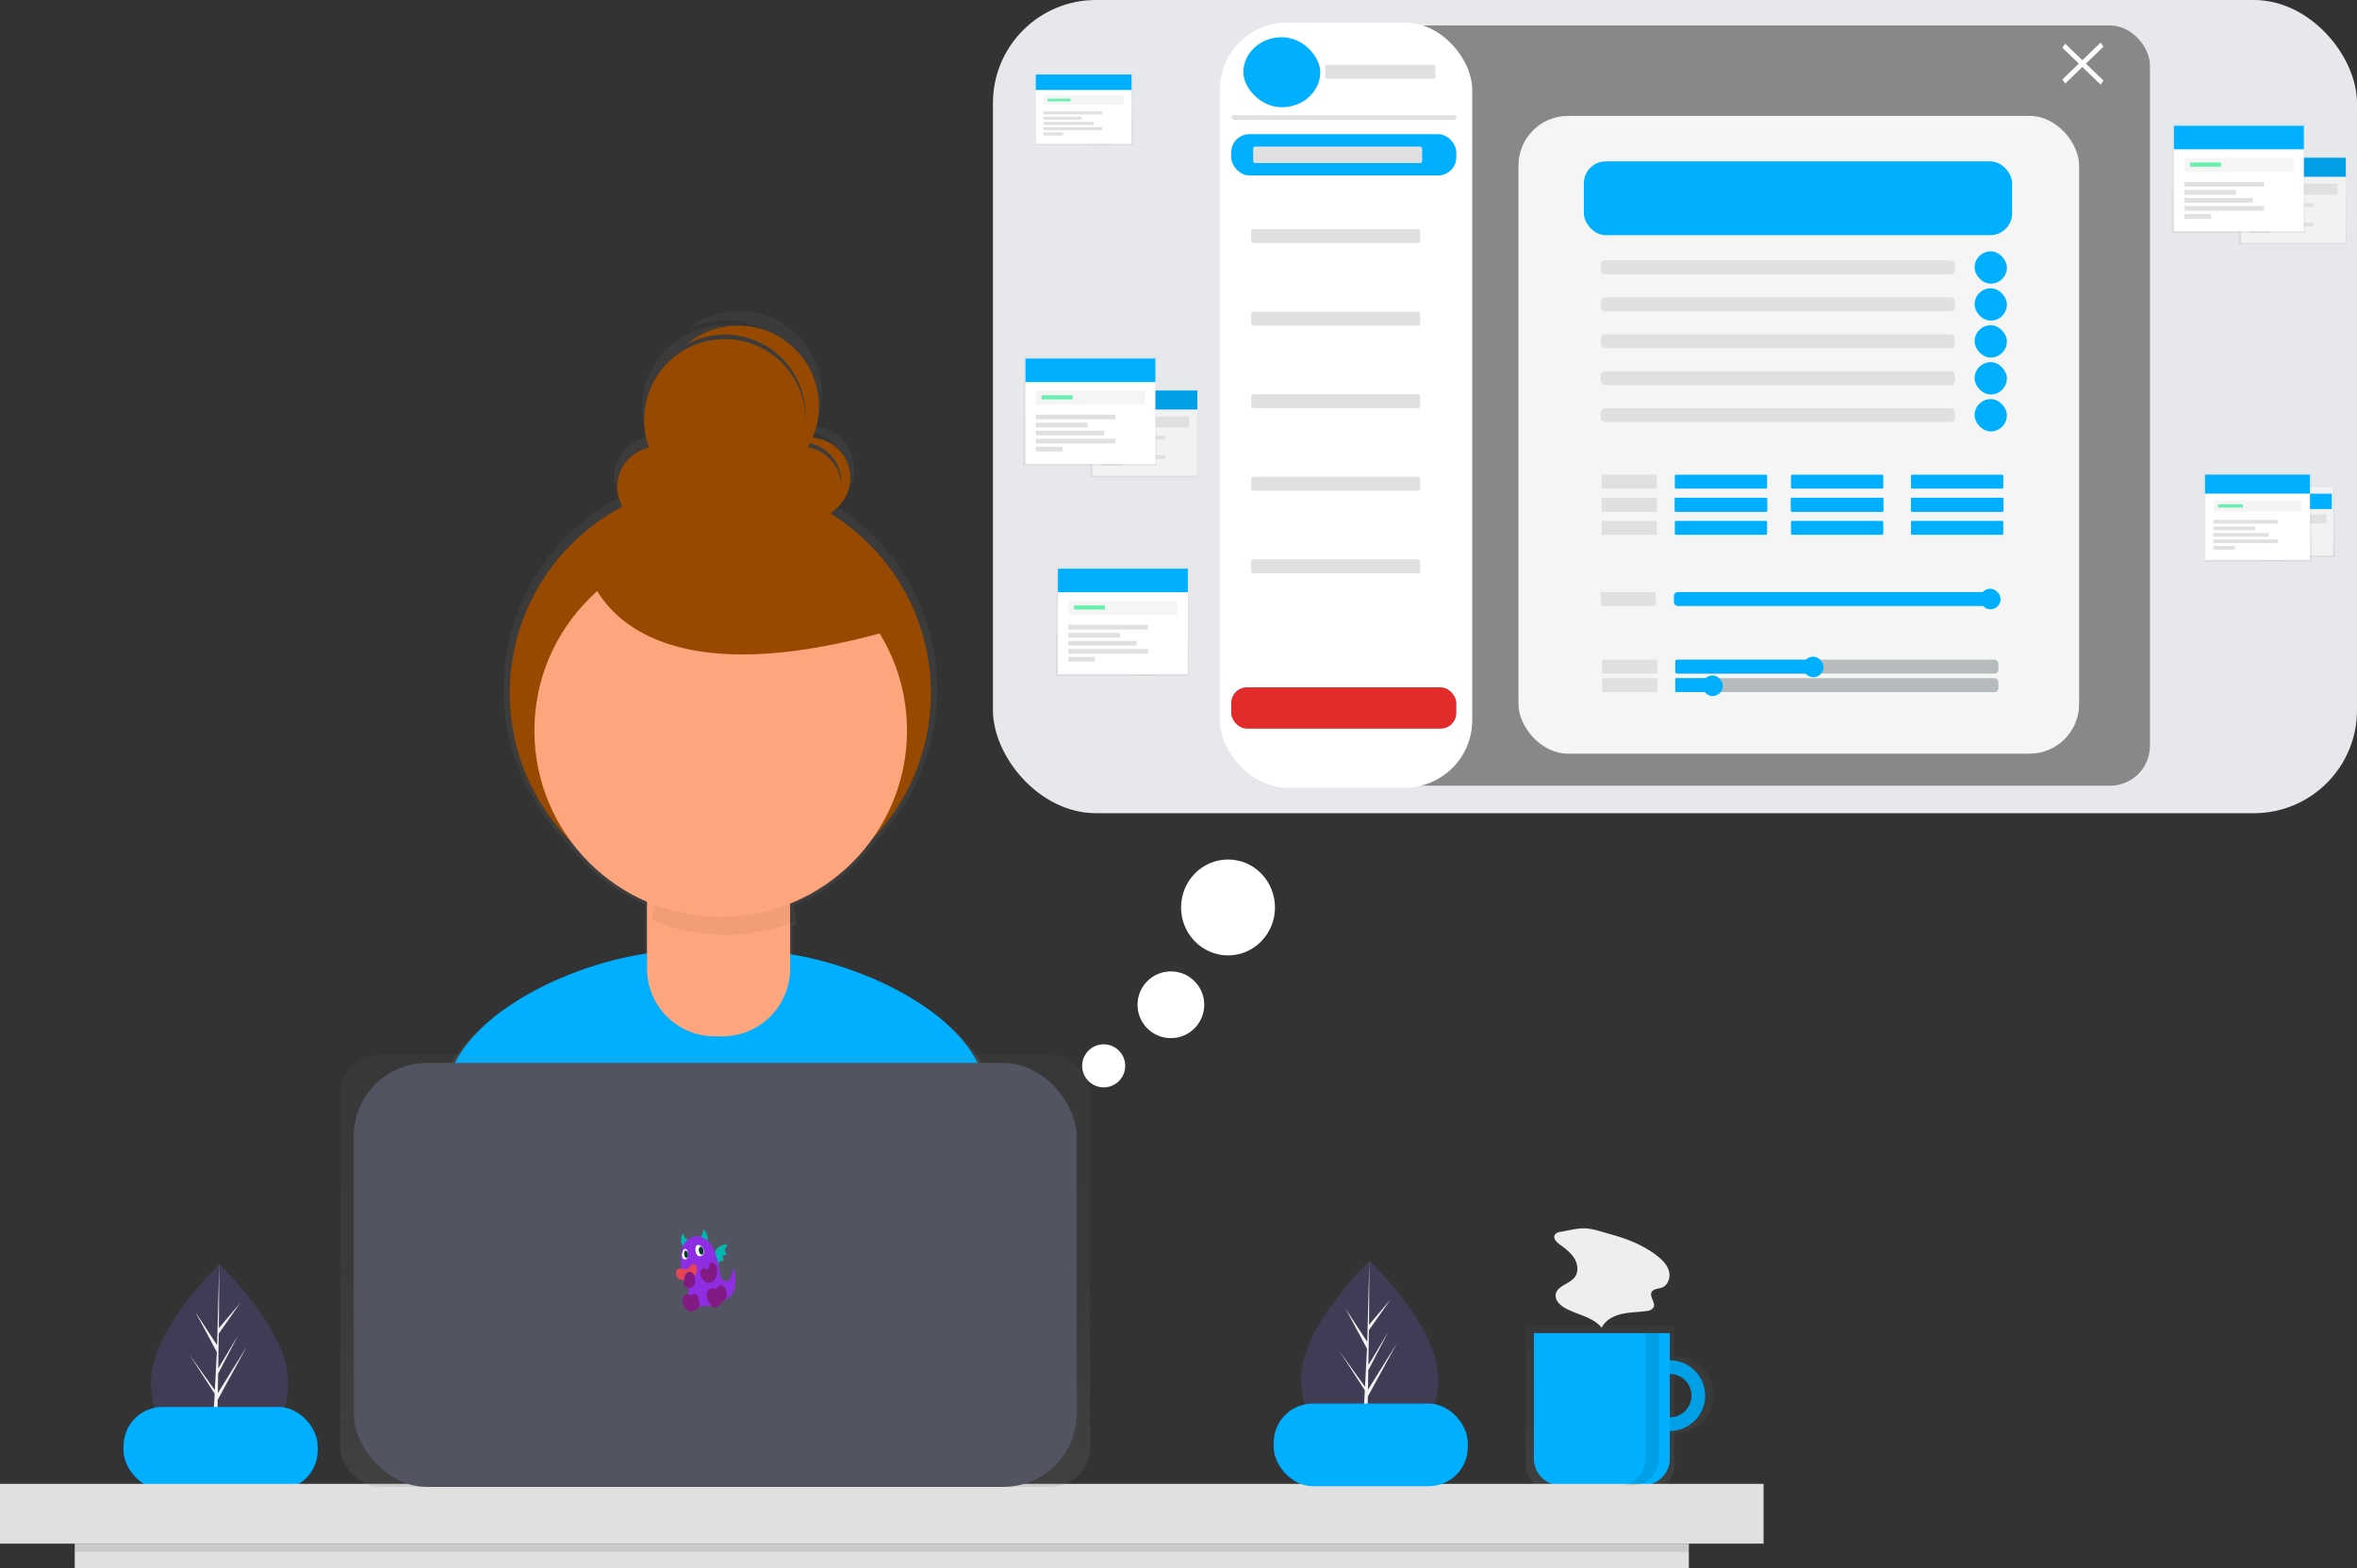 <?xml version="1.0" encoding="UTF-8" standalone="no"?>
<svg
   id="e96d43fc-c2ba-4d44-92c2-c0adf9da4e64"
   data-name="Layer 1"
   width="862.844"
   height="574"
   viewBox="0 0 862.844 574"
   version="1.1"
   sodipodi:docname="news_large.svg"
   inkscape:version="1.1 (c4e8f9ed74, 2021-05-24)"
   xmlns:inkscape="http://www.inkscape.org/namespaces/inkscape"
   xmlns:sodipodi="http://sodipodi.sourceforge.net/DTD/sodipodi-0.dtd"
   xmlns:xlink="http://www.w3.org/1999/xlink"
   xmlns="http://www.w3.org/2000/svg"
   xmlns:svg="http://www.w3.org/2000/svg"
   xmlns:rdf="http://www.w3.org/1999/02/22-rdf-syntax-ns#"
   xmlns:cc="http://creativecommons.org/ns#"
   xmlns:dc="http://purl.org/dc/elements/1.1/">
  <rect x="0" y="0" width="862.844" height="574" fill="#333333" stroke="none"/>
  <sodipodi:namedview
     id="namedview214"
     pagecolor="#000000"
     bordercolor="#666666"
     borderopacity="1.0"
     inkscape:pageshadow="2"
     inkscape:pageopacity="0"
     inkscape:pagecheckerboard="0"
     showgrid="false"
     inkscape:zoom="0.53458245"
     inkscape:cx="446.14259"
     inkscape:cy="589.24493"
     inkscape:window-width="1920"
     inkscape:window-height="1200"
     inkscape:window-x="0"
     inkscape:window-y="-32"
     inkscape:window-maximized="0"
     inkscape:current-layer="e96d43fc-c2ba-4d44-92c2-c0adf9da4e64" />
  <defs
     id="defs17">
    <linearGradient
       id="bfa0f4d2-dcfa-4ef6-86fd-560f9baa573d"
       x1="491.814"
       y1="649.09"
       x2="491.814"
       y2="275.777"
       gradientUnits="userSpaceOnUse">
      <stop
         offset="0"
         stop-color="gray"
         stop-opacity="0.25"
         id="stop2" />
      <stop
         offset="0.535"
         stop-color="gray"
         stop-opacity="0.12"
         id="stop4" />
      <stop
         offset="1"
         stop-color="gray"
         stop-opacity="0.1"
         id="stop6" />
    </linearGradient>
    <linearGradient
       id="a8a26417-897b-4824-ba24-124e6df23ee1"
       x1="743.556"
       y1="708.815"
       x2="743.556"
       y2="647.802"
       xlink:href="#bfa0f4d2-dcfa-4ef6-86fd-560f9baa573d" />
    <linearGradient
       id="ab5b96a4-0813-40c0-b204-ab4c684c1095"
       x1="322.803"
       y1="543.162"
       x2="322.803"
       y2="385.061"
       xlink:href="#bfa0f4d2-dcfa-4ef6-86fd-560f9baa573d" />
    <linearGradient
       id="abf8dd20-0cff-4ae4-8a34-4657bd98ff8c"
       x1="519.121"
       y1="123.678"
       x2="519.121"
       y2="29.316"
       xlink:href="#bfa0f4d2-dcfa-4ef6-86fd-560f9baa573d" />
    <linearGradient
       id="be1ebc98-5a27-4b7e-a024-d61eab9032a4"
       x1="534.557"
       y1="145.484"
       x2="534.557"
       y2="51.121"
       xlink:href="#bfa0f4d2-dcfa-4ef6-86fd-560f9baa573d" />
    <linearGradient
       id="ef1bc669-8f5e-47d2-bcab-fb6965780cb0"
       x1="656.13"
       y1="119.518"
       x2="656.13"
       y2="65.397"
       xlink:href="#bfa0f4d2-dcfa-4ef6-86fd-560f9baa573d" />
    <linearGradient
       id="fdab1853-eb02-4945-888d-7e18210c292d"
       x1="771.514"
       y1="162.365"
       x2="771.514"
       y2="18.041"
       xlink:href="#bfa0f4d2-dcfa-4ef6-86fd-560f9baa573d" />
    <linearGradient
       id="abb561b1-6277-47b7-aebb-e0bd47f7b9cd"
       x1="674.919"
       y1="262.903"
       x2="674.919"
       y2="202.956"
       xlink:href="#bfa0f4d2-dcfa-4ef6-86fd-560f9baa573d" />
    <linearGradient
       id="bfa125eb-3859-436e-b673-157c8f5e610a"
       x1="637.959"
       y1="255.272"
       x2="637.959"
       y2="180.968"
       xlink:href="#bfa0f4d2-dcfa-4ef6-86fd-560f9baa573d" />
    <linearGradient
       inkscape:collect="always"
       xlink:href="#bfa0f4d2-dcfa-4ef6-86fd-560f9baa573d"
       id="linearGradient1387"
       x1="637.959"
       y1="255.272"
       x2="637.959"
       y2="180.968" />
    <linearGradient
       inkscape:collect="always"
       xlink:href="#bfa0f4d2-dcfa-4ef6-86fd-560f9baa573d"
       id="linearGradient1389"
       x1="674.919"
       y1="262.903"
       x2="674.919"
       y2="202.956" />
    <linearGradient
       inkscape:collect="always"
       xlink:href="#bfa0f4d2-dcfa-4ef6-86fd-560f9baa573d"
       id="linearGradient979"
       gradientUnits="userSpaceOnUse"
       x1="491.814"
       y1="649.09"
       x2="491.814"
       y2="275.777"
       gradientTransform="translate(-229.562,-161.888)" />
    <linearGradient
       inkscape:collect="always"
       xlink:href="#bfa0f4d2-dcfa-4ef6-86fd-560f9baa573d"
       id="linearGradient1069"
       x1="637.959"
       y1="255.272"
       x2="637.959"
       y2="180.968" />
    <linearGradient
       inkscape:collect="always"
       xlink:href="#bfa0f4d2-dcfa-4ef6-86fd-560f9baa573d"
       id="linearGradient1071"
       x1="674.919"
       y1="262.903"
       x2="674.919"
       y2="202.956" />
    <linearGradient
       inkscape:collect="always"
       xlink:href="#bfa0f4d2-dcfa-4ef6-86fd-560f9baa573d"
       id="linearGradient1117"
       x1="637.959"
       y1="255.272"
       x2="637.959"
       y2="180.968" />
    <linearGradient
       inkscape:collect="always"
       xlink:href="#bfa0f4d2-dcfa-4ef6-86fd-560f9baa573d"
       id="linearGradient1736"
       x1="637.959"
       y1="255.272"
       x2="637.959"
       y2="180.968" />
  </defs>
  <title
     id="title19">Organizing projects</title>
  <path
     d="M274,668.622c0,18.88-11.224,25.473-25.069,25.473-.322,0-.643-.003-.962-.012-.641-.014-1.277-.042-1.904-.087-12.496-.883-22.205-7.816-22.205-25.374,0-18.169,23.215-41.097,24.966-42.799l.003-.002c.066-.066.101-.099.101-.099S274,649.74,274,668.622Z"
     transform="translate(-168.578 -163)"
     fill="#3f3d56"
     id="path21" />
  <path
     d="M248.016,691.207l9.17-12.812-9.193,14.218-.024,1.471c-.641-.014-1.277-.042-1.904-.087l.988-18.889-.007-.146.017-.028.092-1.784L237.94,658.895l9.243,12.916.023.378.747-14.272L240.064,643.189l7.985,12.221.777-29.587.003-.101v.099l-.129,23.332,7.853-9.25L248.668,651.162l-.207,12.779,7.334-12.263-7.365,14.145-.115,7.104,10.646-17.07L248.274,675.405Z"
     transform="translate(-168.578 -163)"
     fill="#f2f2f2"
     id="path23" />
  <path
     d="m 362.951,397.56 c -6.698,-24.313 -43.889,-42.233 -72.908,-46.858 v -11.679 q 0.805,-0.3 1.6,-0.617 a 25.804,25.804 0 0 0 -1.394,-6.844 70.433,70.433 0 0 0 30.858,-24.407 79.358,79.358 0 0 0 -15.669,-122.34 15.57,15.57 0 0 0 -6.962,-28.683 30.391,30.391 0 0 0 -47.312,-35.306 30.382,30.382 0 0 1 44.653,26.83 c 0,0.267 -0.016,0.53 -0.023,0.795 a 30.386,30.386 0 1 0 -58.904,11.367 15.194,15.194 0 0 0 -10.057,22.256 79.361,79.361 0 0 0 -19.353,126.219 70.445,70.445 0 0 0 28.622,22.681 v 19.467 c -29.326,4.19 -67.946,22.442 -74.694,47.355 -5.881,21.71 -12.158,45.552 -15.281,59.55 26.771,18.811 82.945,29.856 118.149,29.856 33.448,0 88.118,-9.969 114.101,-27.098 -2.814,-15.381 -9.29,-40.27 -15.426,-62.543 z M 309.324,172.981 c 0,0.277 -0.011,0.551 -0.026,0.824 a 15.197,15.197 0 0 0 -12.619,-14.113 q 0.441,-0.747 0.842,-1.521 a 15.197,15.197 0 0 1 11.803,14.81 z"
     fill="url(#bfa0f4d2-dcfa-4ef6-86fd-560f9baa573d)"
     id="path25"
     style="fill:url(#linearGradient979)" />
  <path
     d="m 264.218,481.885 c 32.495,0 85.608,-9.685 110.851,-26.326 -2.734,-14.943 -9.025,-39.123 -14.987,-60.762 -7.592,-27.559 -55.511,-46.665 -84.097,-46.665 h -27.546 c -28.674,0 -76.662,19.216 -84.159,46.893 -5.713,21.091 -11.811,44.254 -14.846,57.854 26.008,18.275 80.582,29.006 114.784,29.006 z"
     fill="#00b0ff"
     id="path27" />
  <circle
     cx="263.696"
     cy="253.707"
     r="77.092"
     fill="#f55f44"
     id="circle29"
     style="fill:#974900;fill-opacity:1" />
  <path
     d="m 242.882,307.293 h 40.335 a 6.035,6.035 0 0 1 6.035,6.035 v 41.242 a 24.78,24.78 0 0 1 -24.78,24.78 h -2.845 A 24.78,24.78 0 0 1 236.847,354.57 V 313.328 a 6.035,6.035 0 0 1 6.035,-6.035 z"
     fill="#fda57d"
     id="path31" />
  <path
     d="m 265.47,342.209 a 67.981,67.981 0 0 0 25.336,-4.882 25.109,25.109 0 0 0 -25.045,-23.484 h -2.148 a 25.122,25.122 0 0 0 -25.014,22.86 67.968,67.968 0 0 0 26.871,5.506 z"
     opacity="0.05"
     id="path33" />
  <circle
     cx="263.832"
     cy="267.456"
     r="68.203"
     fill="#fda57d"
     id="circle35" />
  <circle
     cx="240.732"
     cy="178.255"
     r="14.762"
     fill="#f55f44"
     id="circle37"
     style="fill:#974900;fill-opacity:1" />
  <circle
     cx="293.22"
     cy="178.255"
     r="14.762"
     fill="#f55f44"
     id="circle39"
     style="fill:#974900;fill-opacity:1" />
  <circle
     cx="265.336"
     cy="153.651"
     r="29.525"
     fill="#f55f44"
     id="circle41"
     style="fill:#974900;fill-opacity:1" />
  <path
     d="m 296.501,160.212 a 14.693,14.693 0 0 0 -8.238,2.512 14.755,14.755 0 0 1 13.196,26.141 14.754,14.754 0 0 0 -4.958,-28.653 z"
     fill="#f55f44"
     id="path43"
     style="fill:#974900;fill-opacity:1" />
  <path
     d="m 270.257,119.206 a 29.403,29.403 0 0 0 -18.777,6.74 29.522,29.522 0 0 1 32.633,48.851 29.521,29.521 0 0 0 -13.856,-55.59 z"
     fill="#f55f44"
     id="path45"
     style="fill:#974900;fill-opacity:1" />
  <path
     d="m 214.488,206.139 c 0,0 8.201,54.129 111.537,24.604 L 275.178,186.456 Z"
     fill="#f55f44"
     id="path47"
     style="fill:#974900;fill-opacity:1" />
  <rect
     x="45.227"
     y="515.012"
     width="71.055"
     height="30.236"
     rx="14.297"
     fill="#00b0ff"
     id="rect49" />
  <g
     opacity="0.7"
     id="g53"
     transform="translate(17.888,0.535)">
    <path
       d="m 763.711,658.697 v -10.895 h -54.476 v 50.39 a 10.623,10.623 0 0 0 10.623,10.623 h 33.23 a 10.623,10.623 0 0 0 10.623,-10.623 v -11.167 a 14.164,14.164 0 1 0 0,-28.327 z m 0,22.88 v -17.432 a 8.716,8.716 0 0 1 0,17.432 z"
       transform="translate(-168.578,-163)"
       fill="url(#a8a26417-897b-4824-ba24-124e6df23ee1)"
       id="path51"
       style="fill:url(#a8a26417-897b-4824-ba24-124e6df23ee1)" />
  </g>
  <path
     d="m 611.269,497.938 a 12.932,12.932 0 1 0 12.932,12.932 12.932,12.932 0 0 0 -12.932,-12.932 z m 0,20.89 a 7.958,7.958 0 1 1 7.958,-7.958 7.958,7.958 0 0 1 -7.958,7.958 z"
     fill="#00b0ff"
     id="path55" />
  <path
     d="m 611.269,497.938 a 12.932,12.932 0 1 0 12.932,12.932 12.932,12.932 0 0 0 -12.932,-12.932 z m 0,20.89 a 7.958,7.958 0 1 1 7.958,-7.958 7.958,7.958 0 0 1 -7.958,7.958 z"
     opacity="0.1"
     id="path57" />
  <path
     d="m 561.531,487.99 h 49.739 V 533.947 a 9.75,9.75 0 0 1 -9.75,9.75 h -30.239 a 9.75,9.75 0 0 1 -9.75,-9.75 z"
     fill="#00b0ff"
     id="path59" />
  <rect
     y="543.162"
     width="645.606"
     height="21.885"
     fill="#e0e0e0"
     id="rect61" />
  <g
     opacity="0.7"
     id="g65"
     transform="translate(-60.984,1.112)">
    <rect
       x="185.525"
       y="385.061"
       width="274.557"
       height="158.101"
       rx="14.5"
       fill="url(#ab5b96a4-0813-40c0-b204-ab4c684c1095)"
       id="rect63"
       style="fill:url(#ab5b96a4-0813-40c0-b204-ab4c684c1095)" />
  </g>
  <rect
     x="129.514"
     y="389.09"
     width="264.609"
     height="155.184"
     rx="26.835"
     fill="#535461"
     id="rect67" />
  <rect
     x="27.356"
     y="565.047"
     width="590.894"
     height="8.953"
     fill="#e0e0e0"
     id="rect71" />
  <rect
     x="27.356"
     y="565.047"
     width="590.894"
     height="2.984"
     opacity="0.1"
     id="rect73" />
  <path
     d="m 602.316,487.99 v 46.008 a 9.699,9.699 0 0 1 -9.699,9.699 h 4.974 a 9.699,9.699 0 0 0 9.699,-9.699 v -46.008 z"
     opacity="0.1"
     id="path75" />
  <path
     d="m 571.346,450.908 a 2.904,2.904 0 0 0 -2.196,1.115 c -0.652,1.183 0.53,2.516 1.609,3.329 1.993,1.501 4.094,2.976 5.449,5.072 1.355,2.096 1.78,5.02 0.299,7.029 -1.934,2.622 -6.548,3.187 -6.994,6.414 -0.287,2.072 1.505,3.84 3.32,4.88 4.48,2.566 10.256,3.251 13.501,7.267 1.342,-2.761 4.345,-4.356 7.338,-5.038 2.993,-0.681 6.103,-0.631 9.138,-1.093 a 3.159,3.159 0 0 0 2.521,-1.337 c 0.848,-1.722 -1.569,-3.786 -0.735,-5.515 0.635,-1.315 2.501,-1.213 3.863,-1.74 2.218,-0.858 3.133,-3.713 2.504,-6.007 -0.63,-2.294 -2.408,-4.086 -4.278,-5.556 -5.04,-3.961 -11.101,-6.29 -17.231,-7.965 -2.851,-0.779 -6.198,-2.001 -9.159,-2.119 -2.859,-0.114 -6.119,0.779 -8.948,1.263 z"
     fill="#eeeeee"
     id="path77" />
  <rect
     x="363.489"
     width="499.355"
     height="297.668"
     fill="#535461"
     opacity="0.1"
     id="rect79"
     y="0"
     style="opacity:1;fill:#e7e8eb;fill-opacity:1;stroke-width:1.072"
     ry="37.72" />
  <rect
     x="463.82"
     y="9.33"
     width="323.221"
     height="278.269"
     rx="14.557"
     fill="#ffffff"
     id="rect113-7"
     style="fill:#888888;fill-opacity:1;stroke-width:3.127" />
  <rect
     x="446.543"
     y="8.24"
     width="92.406"
     height="280.075"
     rx="24.677"
     fill="#00b0ff"
     id="rect115-5-3"
     style="fill:#ffffff;fill-opacity:1;stroke-width:10.064" />
  <g
     opacity="0.5"
     id="g167"
     transform="matrix(0.539,0,0,0.539,475.544,-52.341)">
    <rect
       x="638.426"
       y="202.956"
       width="72.986"
       height="59.948"
       fill="url(#abb561b1-6277-47b7-aebb-e0bd47f7b9cd)"
       id="rect165"
       style="fill:url(#abb561b1-6277-47b7-aebb-e0bd47f7b9cd)" />
  </g>
  <rect
     x="820.371"
     y="57.745"
     width="38.375"
     height="31.189"
     fill="#f2f2f2"
     id="rect169"
     style="stroke-width:0.539" />
  <rect
     x="820.371"
     y="57.745"
     width="38.375"
     height="6.956"
     fill="#00b0ff"
     id="rect171"
     style="stroke-width:0.539" />
  <rect
     x="820.371"
     y="57.745"
     width="38.375"
     height="6.956"
     opacity="0.1"
     id="rect173"
     style="stroke-width:0.539" />
  <rect
     x="823.428"
     y="67.224"
     width="32.259"
     height="4.052"
     fill="#e0e0e0"
     id="rect175"
     style="stroke-width:0.539" />
  <rect
     x="823.428"
     y="74.334"
     width="23.545"
     height="1.376"
     fill="#e0e0e0"
     id="rect177"
     style="stroke-width:0.539" />
  <rect
     x="823.428"
     y="76.703"
     width="15.289"
     height="1.376"
     fill="#e0e0e0"
     id="rect179"
     style="stroke-width:0.539" />
  <rect
     x="823.428"
     y="79.073"
     width="20.181"
     height="1.376"
     fill="#e0e0e0"
     id="rect181"
     style="stroke-width:0.539" />
  <rect
     x="823.428"
     y="81.443"
     width="23.545"
     height="1.376"
     fill="#e0e0e0"
     id="rect183"
     style="stroke-width:0.539" />
  <rect
     x="823.428"
     y="83.813"
     width="7.874"
     height="1.376"
     fill="#e0e0e0"
     id="rect185"
     style="stroke-width:0.539" />
  <g
     opacity="0.5"
     id="g189"
     transform="matrix(0.539,0,0,0.539,475.544,-52.341)">
    <rect
       x="592.726"
       y="180.968"
       width="90.464"
       height="74.304"
       fill="url(#bfa125eb-3859-436e-b673-157c8f5e610a)"
       id="rect187"
       style="fill:url(#bfa125eb-3859-436e-b673-157c8f5e610a)" />
  </g>
  <rect
     x="795.83"
     y="46.032"
     width="47.565"
     height="38.658"
     fill="#ffffff"
     id="rect191"
     style="stroke-width:0.539" />
  <rect
     x="795.83"
     y="46.032"
     width="47.565"
     height="8.622"
     fill="#00b0ff"
     id="rect193"
     style="stroke-width:0.539" />
  <rect
     x="799.62"
     y="57.781"
     width="39.985"
     height="5.022"
     fill="#f5f5f5"
     id="rect195"
     style="stroke-width:0.539" />
  <rect
     x="799.62"
     y="66.593"
     width="29.183"
     height="1.706"
     fill="#e0e0e0"
     id="rect197"
     style="stroke-width:0.539" />
  <rect
     x="799.62"
     y="69.53"
     width="18.95"
     height="1.706"
     fill="#e0e0e0"
     id="rect199"
     style="stroke-width:0.539" />
  <rect
     x="799.62"
     y="72.467"
     width="25.014"
     height="1.706"
     fill="#e0e0e0"
     id="rect201"
     style="stroke-width:0.539" />
  <rect
     x="799.62"
     y="75.404"
     width="29.183"
     height="1.706"
     fill="#e0e0e0"
     id="rect203"
     style="stroke-width:0.539" />
  <rect
     x="799.62"
     y="78.342"
     width="9.759"
     height="1.706"
     fill="#e0e0e0"
     id="rect205"
     style="stroke-width:0.539" />
  <rect
     x="801.704"
     y="59.486"
     width="11.37"
     height="1.516"
     fill="#69f0ae"
     id="rect207"
     style="stroke-width:0.539" />
  <circle
     cx="428.629"
     cy="367.794"
     r="12.214"
     fill="#535461"
     opacity="0.1"
     id="circle209"
     style="opacity:1;fill:#ffffff;fill-opacity:1" />
  <ellipse
     cx="449.553"
     cy="332.171"
     fill="#535461"
     opacity="0.1"
     id="circle211"
     style="opacity:1;fill:#ffffff;fill-opacity:1;stroke-width:1.422"
     rx="17.189"
     ry="17.553" />
  <path
     d="m 249.899,456.019 c 0,0 -0.934,-1.075 -0.433,-3.403 0.501,-2.328 0.768,0.514 2.029,0.925 1.261,0.411 0.072,2.128 0.072,2.128 0,0 -0.722,0.905 -1.669,0.349"
     style="fill:#00b8b0;fill-opacity:1;fill-rule:nonzero;stroke:none;stroke-width:0.015"
     id="path3860-8"
     inkscape:connector-curvature="0" />
  <path
     d="m 258.98,454.163 c 0,0 0.506,-1.371 -0.748,-3.338 -1.254,-1.967 -0.541,0.784 -1.575,1.667 -1.034,0.883 0.652,2.009 0.652,2.009 0,0 0.978,0.556 1.671,-0.338"
     style="fill:#00b8b0;fill-opacity:1;fill-rule:nonzero;stroke:none;stroke-width:0.015"
     id="path3878-9"
     inkscape:connector-curvature="0" />
  <path
     d="m 262.262,463.418 c 0,0 -1.407,-3.777 -0.28,-5.679 1.127,-1.902 4.907,-3.116 4.085,-1.616 -0.822,1.5 -1.043,1.272 -0.306,2.36 0.737,1.088 -0.806,1.002 -1.104,1.01 -0.299,0.008 0.532,1.977 0.019,2.095 -0.513,0.118 -1.74,-0.358 -1.726,1.559 0.013,1.917 -0.687,0.272 -0.687,0.272"
     style="fill:#00b8b0;fill-opacity:1;fill-rule:nonzero;stroke:none;stroke-width:0.015"
     id="path3880-5"
     inkscape:connector-curvature="0" />
  <path
     d="m 258.98,454.163 c -1.346,-1.277 -3.74,-2.593 -6.652,-0.731 -3.249,2.078 -2.979,5.48 -3.037,7.44 -0.082,2.777 -0.07,4.536 1.47,5.366 1.203,0.649 1.942,0.582 1.942,0.582 0,0 -1.759,4.19 0.169,10.008 0.86,2.593 2.064,2.052 2.064,2.052 0,0 1.587,-0.75 2.944,-0.815 1.561,-0.075 4.042,0.294 5.323,-0.709 1.281,-1.002 2.214,-1.374 4.39,-3.028 2.603,-2.979 1.474,-8.968 1.136,-9.601 -0.535,-1.007 -1.016,4.26 -2.409,4.216 -1.722,-0.054 -2.455,-0.795 -2.769,-3.064 -0.314,-2.269 -1.636,-9.642 -4.571,-11.716"
     style="fill:#8e2de2;fill-opacity:1;fill-rule:nonzero;stroke:none;stroke-width:0.015"
     id="path3978-1"
     inkscape:connector-curvature="0"
     sodipodi:nodetypes="cccccccccccccc" />
  <path
     d="m 254.882,458.852 c 0.476,1.06 1.296,1.204 2.034,0.773 0.738,-0.431 1.114,-1.274 0.637,-2.333 -0.476,-1.06 -1.625,-1.935 -2.362,-1.504 -0.738,0.431 -0.785,2.005 -0.309,3.064"
     style="fill:#ffffff;fill-opacity:1;fill-rule:nonzero;stroke:none;stroke-width:0.015"
     id="path3980-8"
     inkscape:connector-curvature="0" />
  <path
     d="m 249.649,459.333 c -0.043,1.064 0.448,1.605 1.079,1.659 0.631,0.055 1.162,-0.396 1.205,-1.46 0.043,-1.064 -0.419,-2.339 -1.049,-2.394 -0.631,-0.055 -1.192,1.13 -1.235,2.195"
     style="fill:#ffffff;fill-opacity:1;fill-rule:nonzero;stroke:none;stroke-width:0.015"
     id="path3982-9"
     inkscape:connector-curvature="0" />
  <path
     d="m 255.867,458.057 c 0.18,0.795 0.7,1.335 1.161,1.208 0.461,-0.127 0.688,-0.875 0.508,-1.67 -0.18,-0.795 -0.7,-1.335 -1.161,-1.208 -0.461,0.127 -0.688,0.875 -0.508,1.67"
     style="fill:#093735;fill-opacity:1;fill-rule:nonzero;stroke:none;stroke-width:0.015"
     id="path3998-8"
     inkscape:connector-curvature="0" />
  <path
     d="m 250.466,459.301 c 0.136,0.748 0.56,1.286 0.948,1.203 0.387,-0.083 0.591,-0.757 0.456,-1.504 -0.136,-0.748 -0.56,-1.286 -0.948,-1.203 -0.388,0.083 -0.591,0.757 -0.456,1.504"
     style="fill:#093735;fill-opacity:1;fill-rule:nonzero;stroke:none;stroke-width:0.015"
     id="path4000-0"
     inkscape:connector-curvature="0" />
  <g
     id="g4911-3"
     transform="matrix(0.027,-0.015,-0.015,-0.031,382.554,988.242)">
    <path
       inkscape:connector-curvature="0"
       id="path3922-4-4"
       style="fill:#e44555;fill-opacity:1;fill-rule:nonzero;stroke:none;stroke-width:0.462"
       d="m 3537.264,15180.576 c 23.736,-14.124 51.335,-26.698 86.365,-3.527 35.035,23.168 81.494,-12.893 55.503,-63.748 -25.991,-50.854 -94.115,-66.146 -150.728,-54.112 -61.405,13.056 -129.677,59.473 -96.777,124.779 32.641,64.783 81.906,10.735 105.637,-3.392" />
  </g>
  <path
     d="m 259.476,463.574 c 0,0 0.151,-1.303 1.097,-1.438 0.946,-0.135 2.394,1.625 1.919,3.833 -0.475,2.208 -0.777,3.266 -2.908,3.602 -2.13,0.335 -3.827,-3.344 -3.103,-4.426 0.81,-1.211 1.77,-1.363 2.597,-0.119 l 0.397,-1.452"
     style="fill:#811b83;fill-opacity:1;fill-rule:nonzero;stroke:none;stroke-width:0.015"
     id="path4024-8"
     inkscape:connector-curvature="0" />
  <path
     d="m 250.306,469.291 c 0,0 0.098,-3.322 1.757,-3.668 1.659,-0.346 2.582,1.342 2.421,3.679 -0.161,2.337 -2.158,2.27 -2.747,2.103 -0.589,-0.167 -1.645,-0.579 -1.431,-2.114"
     style="fill:#811b83;fill-opacity:1;fill-rule:nonzero;stroke:none;stroke-width:0.015"
     id="path4032-0"
     inkscape:connector-curvature="0" />
  <path
     d="m 264.214,476.881 c -0.223,0.45 -2.421,3.541 -4.574,0.006 -2.459,-4.039 0.277,-5.546 1.416,-5.311 1.139,0.236 1.08,0.523 1.08,0.523 0,0 0.815,-2.213 2.26,-1.586 1.445,0.628 3.012,4.151 0.118,5.941"
     style="fill:#811b83;fill-opacity:1;fill-rule:nonzero;stroke:none;stroke-width:0.015"
     id="path4034-3"
     inkscape:connector-curvature="0"
     sodipodi:nodetypes="cccccc" />
  <path
     d="m 253.074,474.247 c -0.255,-0.074 -0.789,-0.647 -1.501,-0.448 -1.047,0.292 -1.973,0.824 -1.747,2.604 0.226,1.78 1.999,4.552 4.01,3.494 2.012,-1.058 1.574,-1.08 1.912,-1.183 1.002,-0.305 -0.232,-7.347 -2.674,-4.467"
     style="fill:#811b83;fill-opacity:1;fill-rule:nonzero;stroke:none;stroke-width:0.015"
     id="path4042-0"
     inkscape:connector-curvature="0" />
  <rect
     x="450.726"
     y="49.114"
     width="82.398"
     height="15.111"
     rx="6.669"
     fill="#00b0ff"
     id="rect15188"
     style="stroke-width:2.207" />
  <rect
     x="458.736"
     y="53.647"
     width="61.875"
     height="6.044"
     rx="0.736"
     fill="#e0e0e0"
     id="rect15350"
     style="stroke-width:1.82" />
  <rect
     x="485.134"
     y="23.745"
     width="40.358"
     height="5.093"
     rx="0.48"
     fill="#e0e0e0"
     id="rect15350-6"
     style="stroke-width:1.349" />
  <rect
     x="450.821"
     y="42.157"
     width="82.398"
     height="1.719"
     rx="0.98"
     fill="#e0e0e0"
     id="rect15350-6-2"
     style="stroke-width:1.12" />
  <rect
     x="455.166"
     y="13.623"
     width="28.147"
     height="25.63"
     rx="14.073"
     fill="#00b0ff"
     id="rect15361"
     style="stroke-width:1.68" />
  <rect
     x="458.035"
     y="83.869"
     width="61.875"
     height="5.093"
     rx="0.736"
     fill="#e0e0e0"
     id="rect15409"
     style="stroke-width:1.671" />
  <rect
     x="458.035"
     y="114.092"
     width="61.875"
     height="5.093"
     rx="0.736"
     fill="#e0e0e0"
     id="rect15413"
     style="stroke-width:1.671" />
  <rect
     x="458.035"
     y="144.314"
     width="61.875"
     height="5.093"
     rx="0.736"
     fill="#e0e0e0"
     id="rect15417"
     style="stroke-width:1.671" />
  <rect
     x="458.035"
     y="174.536"
     width="61.875"
     height="5.092"
     rx="0.736"
     fill="#e0e0e0"
     id="rect15923"
     style="stroke-width:1.671" />
  <rect
     x="458.035"
     y="204.759"
     width="61.875"
     height="5.092"
     rx="0.736"
     fill="#e0e0e0"
     id="rect15925"
     style="stroke-width:1.671" />
  <rect
     x="450.726"
     y="251.603"
     width="82.398"
     height="15.111"
     rx="5.74"
     fill="#00b0ff"
     id="rect15936"
     style="fill:#e22b2a;fill-opacity:1;stroke-width:2.207" />
  <rect
     x="555.876"
     y="42.418"
     width="205.242"
     height="233.461"
     fill="#f5f5f5"
     id="rect16814"
     style="stroke-width:8.333"
     ry="18.153" />
  <rect
     x="579.815"
     y="59.07"
     width="156.78"
     height="27.013"
     fill="#00b0ff"
     id="rect17964"
     ry="8.032"
     style="stroke-width:1.733" />
  <rect
     x="722.854"
     y="92.008"
     width="11.829"
     height="11.829"
     fill="#00b0ff"
     id="rect17964-9"
     ry="5.915"
     style="stroke-width:0.315" />
  <rect
     x="586.023"
     y="95.34"
     width="129.622"
     height="5.093"
     rx="1.542"
     fill="#e0e0e0"
     id="rect18192"
     style="stroke-width:2.418" />
  <rect
     x="722.854"
     y="105.527"
     width="11.829"
     height="11.829"
     fill="#00b0ff"
     id="rect18194"
     ry="5.915"
     style="stroke-width:0.315" />
  <rect
     x="586.023"
     y="108.859"
     width="129.622"
     height="5.093"
     rx="1.542"
     fill="#e0e0e0"
     id="rect18196"
     style="stroke-width:2.418" />
  <rect
     x="722.854"
     y="119.046"
     width="11.829"
     height="11.829"
     fill="#00b0ff"
     id="rect18198"
     ry="5.915"
     style="stroke-width:0.315" />
  <rect
     x="586.023"
     y="122.378"
     width="129.622"
     height="5.093"
     rx="1.542"
     fill="#e0e0e0"
     id="rect18200"
     style="stroke-width:2.418" />
  <rect
     x="722.854"
     y="132.565"
     width="11.829"
     height="11.829"
     fill="#00b0ff"
     id="rect18202"
     ry="5.915"
     style="stroke-width:0.315" />
  <rect
     x="586.023"
     y="135.897"
     width="129.622"
     height="5.093"
     rx="1.542"
     fill="#e0e0e0"
     id="rect18204"
     style="stroke-width:2.418" />
  <rect
     x="722.854"
     y="146.084"
     width="11.829"
     height="11.829"
     fill="#00b0ff"
     id="rect18206"
     ry="5.915"
     style="stroke-width:0.315" />
  <rect
     x="586.023"
     y="149.416"
     width="129.622"
     height="5.093"
     rx="1.542"
     fill="#e0e0e0"
     id="rect18208"
     style="stroke-width:2.418" />
  <rect
     x="586.023"
     y="216.732"
     width="20.165"
     height="5.093"
     rx="0.24"
     fill="#e0e0e0"
     id="rect18294"
     style="stroke-width:0.954" />
  <rect
     x="612.78"
     y="216.732"
     width="118.291"
     height="5.093"
     rx="1.407"
     fill="#e0e0e0"
     id="rect18398"
     style="fill:#00b0ff;fill-opacity:1;stroke-width:2.31" />
  <rect
     x="724.84"
     y="215.504"
     width="7.533"
     height="7.549"
     fill="#00b0ff"
     id="rect18400"
     ry="3.774"
     style="stroke-width:0.201" />
  <rect
     x="586.519"
     y="241.477"
     width="20.165"
     height="5.093"
     rx="0.24"
     fill="#e0e0e0"
     id="rect18420"
     style="stroke-width:0.954" />
  <rect
     x="613.275"
     y="241.477"
     width="118.291"
     height="5.093"
     rx="1.407"
     fill="#e0e0e0"
     id="rect18422"
     style="fill:#b6bcbe;fill-opacity:1;stroke-width:2.31" />
  <rect
     x="586.519"
     y="248.236"
     width="20.165"
     height="5.093"
     rx="0.24"
     fill="#e0e0e0"
     id="rect18424"
     style="stroke-width:0.954" />
  <rect
     x="613.275"
     y="248.236"
     width="118.291"
     height="5.093"
     rx="1.407"
     fill="#e0e0e0"
     id="rect18426"
     style="fill:#b6bcbe;fill-opacity:1;stroke-width:2.31" />
  <rect
     x="613.275"
     y="241.477"
     width="50.978"
     height="5.093"
     rx="0.606"
     fill="#e0e0e0"
     id="rect18428"
     style="fill:#00b0ff;fill-opacity:1;stroke-width:1.517" />
  <rect
     x="613.275"
     y="248.236"
     width="13.957"
     height="5.093"
     rx="0.166"
     fill="#e0e0e0"
     id="rect18808"
     style="fill:#00b0ff;fill-opacity:1;stroke-width:0.794" />
  <rect
     x="660.011"
     y="240.367"
     width="7.533"
     height="7.549"
     fill="#00b0ff"
     id="rect18828"
     ry="3.774"
     style="stroke-width:0.201" />
  <rect
     x="623.163"
     y="247.255"
     width="7.533"
     height="7.549"
     fill="#00b0ff"
     id="rect18830"
     ry="3.774"
     style="stroke-width:0.201" />
  <rect
     x="586.347"
     y="173.768"
     width="20.165"
     height="5.093"
     rx="0.24"
     fill="#e0e0e0"
     id="rect18832"
     style="stroke-width:0.954" />
  <rect
     x="613.103"
     y="173.768"
     width="33.798"
     height="5.093"
     rx="0.402"
     fill="#e0e0e0"
     id="rect18834"
     style="fill:#00b0ff;fill-opacity:1;stroke-width:1.235" />
  <rect
     x="655.63"
     y="173.768"
     width="33.798"
     height="5.093"
     rx="0.402"
     fill="#e0e0e0"
     id="rect18836"
     style="fill:#00b0ff;fill-opacity:1;stroke-width:1.235" />
  <rect
     x="699.567"
     y="173.768"
     width="33.798"
     height="5.093"
     rx="0.402"
     fill="#e0e0e0"
     id="rect18920"
     style="fill:#00b0ff;fill-opacity:1;stroke-width:1.235" />
  <rect
     x="586.347"
     y="182.218"
     width="20.165"
     height="5.093"
     rx="0.24"
     fill="#e0e0e0"
     id="rect18922"
     style="stroke-width:0.954" />
  <rect
     x="613.103"
     y="182.218"
     width="33.798"
     height="5.093"
     rx="0.402"
     fill="#e0e0e0"
     id="rect18924"
     style="fill:#00b0ff;fill-opacity:1;stroke-width:1.235" />
  <rect
     x="655.63"
     y="182.218"
     width="33.798"
     height="5.093"
     rx="0.402"
     fill="#e0e0e0"
     id="rect18926"
     style="fill:#00b0ff;fill-opacity:1;stroke-width:1.235" />
  <rect
     x="699.567"
     y="182.218"
     width="33.798"
     height="5.093"
     rx="0.402"
     fill="#e0e0e0"
     id="rect18928"
     style="fill:#00b0ff;fill-opacity:1;stroke-width:1.235" />
  <rect
     x="586.347"
     y="182.218"
     width="20.165"
     height="5.093"
     rx="0.24"
     fill="#e0e0e0"
     id="rect18930"
     style="stroke-width:0.954" />
  <rect
     x="613.103"
     y="182.218"
     width="33.798"
     height="5.093"
     rx="0.402"
     fill="#e0e0e0"
     id="rect18932"
     style="fill:#00b0ff;fill-opacity:1;stroke-width:1.235" />
  <rect
     x="655.63"
     y="182.218"
     width="33.798"
     height="5.093"
     rx="0.402"
     fill="#e0e0e0"
     id="rect18934"
     style="fill:#00b0ff;fill-opacity:1;stroke-width:1.235" />
  <rect
     x="699.567"
     y="182.218"
     width="33.798"
     height="5.093"
     rx="0.402"
     fill="#e0e0e0"
     id="rect18936"
     style="fill:#00b0ff;fill-opacity:1;stroke-width:1.235" />
  <rect
     x="586.347"
     y="190.667"
     width="20.165"
     height="5.093"
     rx="0.24"
     fill="#e0e0e0"
     id="rect18938"
     style="stroke-width:0.954" />
  <rect
     x="613.103"
     y="190.667"
     width="33.798"
     height="5.093"
     rx="0.402"
     fill="#e0e0e0"
     id="rect18940"
     style="fill:#00b0ff;fill-opacity:1;stroke-width:1.235" />
  <rect
     x="655.63"
     y="190.667"
     width="33.798"
     height="5.093"
     rx="0.402"
     fill="#e0e0e0"
     id="rect18942"
     style="fill:#00b0ff;fill-opacity:1;stroke-width:1.235" />
  <rect
     x="699.567"
     y="190.667"
     width="33.798"
     height="5.093"
     rx="0.402"
     fill="#e0e0e0"
     id="rect18944"
     style="fill:#00b0ff;fill-opacity:1;stroke-width:1.235" />
  <path
     d="m 526.467,504.393 c 0,18.88 -11.224,25.473 -25.069,25.473 -0.322,0 -0.643,-0.003 -0.962,-0.012 -0.641,-0.014 -1.277,-0.042 -1.904,-0.087 -12.496,-0.883 -22.205,-7.816 -22.205,-25.374 0,-18.169 23.215,-41.097 24.966,-42.799 l 0.003,-0.002 c 0.066,-0.066 0.101,-0.099 0.101,-0.099 0,0 25.069,24.018 25.069,42.9 z"
     fill="#3f3d56"
     id="path18946" />
  <path
     d="m 500.483,526.978 9.17,-12.812 -9.193,14.218 -0.024,1.471 c -0.641,-0.014 -1.277,-0.042 -1.904,-0.087 l 0.988,-18.889 -0.007,-0.146 0.017,-0.028 0.092,-1.784 -9.215,-14.254 9.243,12.916 0.023,0.378 0.747,-14.272 -7.889,-14.728 7.985,12.221 0.777,-29.587 0.003,-0.101 v 0.099 l -0.129,23.332 7.853,-9.25 -7.886,11.259 -0.207,12.779 7.334,-12.263 -7.365,14.145 -0.115,7.104 10.646,-17.07 -10.686,19.549 z"
     fill="#f2f2f2"
     id="path18948" />
  <rect
     x="466.272"
     y="513.783"
     width="71.055"
     height="30.236"
     rx="14.297"
     fill="#00b0ff"
     id="rect18950" />
  <g
     opacity="0.5"
     id="g1345"
     transform="matrix(0.436,0,0,0.436,544.562,89.267)">
    <rect
       x="638.426"
       y="202.956"
       width="72.986"
       height="59.948"
       fill="url(#abb561b1-6277-47b7-aebb-e0bd47f7b9cd)"
       id="rect1343"
       style="fill:url(#linearGradient1389)" />
  </g>
  <rect
     x="823.109"
     y="178.194"
     width="30.999"
     height="25.194"
     fill="#f2f2f2"
     id="rect1347"
     style="stroke-width:0.436" />
  <rect
     x="822.622"
     y="180.712"
     width="30.999"
     height="5.619"
     fill="#00b0ff"
     id="rect1349"
     style="stroke-width:0.436" />
  <rect
     x="825.579"
     y="188.321"
     width="26.059"
     height="3.273"
     fill="#e0e0e0"
     id="rect1353"
     style="stroke-width:0.436" />
  <rect
     x="825.579"
     y="191.593"
     width="19.019"
     height="1.112"
     fill="#e0e0e0"
     id="rect1355"
     style="stroke-width:0.436" />
  <rect
     x="829.503"
     y="198.5"
     width="12.35"
     height="1.112"
     fill="#e0e0e0"
     id="rect1357"
     style="stroke-width:0.436" />
  <rect
     x="829.503"
     y="200.414"
     width="16.302"
     height="1.112"
     fill="#e0e0e0"
     id="rect1359"
     style="stroke-width:0.436" />
  <rect
     x="825.579"
     y="197.336"
     width="19.019"
     height="1.112"
     fill="#e0e0e0"
     id="rect1361"
     style="stroke-width:0.436" />
  <rect
     x="829.503"
     y="204.243"
     width="6.36"
     height="1.112"
     fill="#e0e0e0"
     id="rect1363"
     style="stroke-width:0.436" />
  <g
     opacity="0.5"
     id="g1367"
     transform="matrix(0.436,0,0,0.436,548.486,94.259)">
    <rect
       x="592.726"
       y="180.968"
       width="90.464"
       height="74.304"
       fill="url(#bfa125eb-3859-436e-b673-157c8f5e610a)"
       id="rect1365"
       style="fill:url(#linearGradient1387)" />
  </g>
  <rect
     x="807.21"
     y="173.724"
     width="38.422"
     height="31.228"
     fill="#ffffff"
     id="rect1369"
     style="stroke-width:0.436" />
  <rect
     x="807.21"
     y="173.724"
     width="38.422"
     height="6.965"
     fill="#00b0ff"
     id="rect1371"
     style="stroke-width:0.436" />
  <rect
     x="810.271"
     y="183.214"
     width="32.299"
     height="4.057"
     fill="#f5f5f5"
     id="rect1373"
     style="stroke-width:0.436" />
  <rect
     x="810.271"
     y="190.332"
     width="23.574"
     height="1.378"
     fill="#e0e0e0"
     id="rect1375"
     style="stroke-width:0.436" />
  <rect
     x="810.271"
     y="192.705"
     width="15.308"
     height="1.378"
     fill="#e0e0e0"
     id="rect1377"
     style="stroke-width:0.436" />
  <rect
     x="810.271"
     y="195.078"
     width="20.206"
     height="1.378"
     fill="#e0e0e0"
     id="rect1379"
     style="stroke-width:0.436" />
  <rect
     x="810.271"
     y="197.45"
     width="23.574"
     height="1.378"
     fill="#e0e0e0"
     id="rect1381"
     style="stroke-width:0.436" />
  <rect
     x="810.271"
     y="199.823"
     width="7.883"
     height="1.378"
     fill="#e0e0e0"
     id="rect1383"
     style="stroke-width:0.436" />
  <rect
     x="811.955"
     y="184.592"
     width="9.185"
     height="1.225"
     fill="#69f0ae"
     id="rect1385"
     style="stroke-width:0.436" />
  <g
     opacity="0.5"
     id="g1027"
     transform="matrix(0.539,0,0,0.539,55.113,32.862)">
    <rect
       x="638.426"
       y="202.956"
       width="72.986"
       height="59.948"
       fill="url(#abb561b1-6277-47b7-aebb-e0bd47f7b9cd)"
       id="rect1025"
       style="fill:url(#linearGradient1071)" />
  </g>
  <rect
     x="399.939"
     y="142.948"
     width="38.375"
     height="31.189"
     fill="#f2f2f2"
     id="rect1029"
     style="stroke-width:0.539" />
  <rect
     x="399.939"
     y="142.948"
     width="38.375"
     height="6.956"
     fill="#00b0ff"
     id="rect1031"
     style="stroke-width:0.539" />
  <rect
     x="399.939"
     y="142.948"
     width="38.375"
     height="6.956"
     opacity="0.1"
     id="rect1033"
     style="stroke-width:0.539" />
  <rect
     x="402.997"
     y="152.427"
     width="32.259"
     height="4.052"
     fill="#e0e0e0"
     id="rect1035"
     style="stroke-width:0.539" />
  <rect
     x="402.997"
     y="159.536"
     width="23.545"
     height="1.376"
     fill="#e0e0e0"
     id="rect1037"
     style="stroke-width:0.539" />
  <rect
     x="402.997"
     y="161.906"
     width="15.289"
     height="1.376"
     fill="#e0e0e0"
     id="rect1039"
     style="stroke-width:0.539" />
  <rect
     x="402.997"
     y="164.275"
     width="20.181"
     height="1.376"
     fill="#e0e0e0"
     id="rect1041"
     style="stroke-width:0.539" />
  <rect
     x="402.997"
     y="166.645"
     width="23.545"
     height="1.376"
     fill="#e0e0e0"
     id="rect1043"
     style="stroke-width:0.539" />
  <rect
     x="402.997"
     y="169.015"
     width="7.874"
     height="1.376"
     fill="#e0e0e0"
     id="rect1045"
     style="stroke-width:0.539" />
  <g
     opacity="0.5"
     id="g1049"
     transform="matrix(0.539,0,0,0.539,55.113,32.862)">
    <rect
       x="592.726"
       y="180.968"
       width="90.464"
       height="74.304"
       fill="url(#bfa125eb-3859-436e-b673-157c8f5e610a)"
       id="rect1047"
       style="fill:url(#linearGradient1069)" />
  </g>
  <rect
     x="375.398"
     y="131.234"
     width="47.565"
     height="38.658"
     fill="#ffffff"
     id="rect1051"
     style="stroke-width:0.539" />
  <rect
     x="375.398"
     y="131.234"
     width="47.565"
     height="8.622"
     fill="#00b0ff"
     id="rect1053"
     style="stroke-width:0.539" />
  <rect
     x="379.188"
     y="142.983"
     width="39.985"
     height="5.022"
     fill="#f5f5f5"
     id="rect1055"
     style="stroke-width:0.539" />
  <rect
     x="379.188"
     y="151.795"
     width="29.183"
     height="1.706"
     fill="#e0e0e0"
     id="rect1057"
     style="stroke-width:0.539" />
  <rect
     x="379.188"
     y="154.732"
     width="18.95"
     height="1.706"
     fill="#e0e0e0"
     id="rect1059"
     style="stroke-width:0.539" />
  <rect
     x="379.188"
     y="157.669"
     width="25.014"
     height="1.706"
     fill="#e0e0e0"
     id="rect1061"
     style="stroke-width:0.539" />
  <rect
     x="379.188"
     y="160.607"
     width="29.183"
     height="1.706"
     fill="#e0e0e0"
     id="rect1063"
     style="stroke-width:0.539" />
  <rect
     x="379.188"
     y="163.544"
     width="9.759"
     height="1.706"
     fill="#e0e0e0"
     id="rect1065"
     style="stroke-width:0.539" />
  <rect
     x="381.273"
     y="144.689"
     width="11.37"
     height="1.516"
     fill="#69f0ae"
     id="rect1067"
     style="stroke-width:0.539" />
  <rect
     x="414.874"
     y="238.837"
     width="15.289"
     height="1.376"
     fill="#e0e0e0"
     id="rect1087"
     style="stroke-width:0.539" />
  <rect
     x="414.874"
     y="241.207"
     width="20.181"
     height="1.376"
     fill="#e0e0e0"
     id="rect1089"
     style="stroke-width:0.539" />
  <rect
     x="414.874"
     y="245.947"
     width="7.874"
     height="1.376"
     fill="#e0e0e0"
     id="rect1093"
     style="stroke-width:0.539" />
  <g
     opacity="0.5"
     id="g1097"
     transform="matrix(0.539,0,0,0.539,66.99,109.793)">
    <rect
       x="592.726"
       y="180.968"
       width="90.464"
       height="74.304"
       fill="url(#bfa125eb-3859-436e-b673-157c8f5e610a)"
       id="rect1095"
       style="fill:url(#linearGradient1117)" />
  </g>
  <rect
     x="387.276"
     y="208.166"
     width="47.565"
     height="38.658"
     fill="#ffffff"
     id="rect1099"
     style="stroke-width:0.539" />
  <rect
     x="387.276"
     y="208.166"
     width="47.565"
     height="8.622"
     fill="#00b0ff"
     id="rect1101"
     style="stroke-width:0.539" />
  <rect
     x="391.066"
     y="219.915"
     width="39.985"
     height="5.022"
     fill="#f5f5f5"
     id="rect1103"
     style="stroke-width:0.539" />
  <rect
     x="391.066"
     y="228.726"
     width="29.183"
     height="1.706"
     fill="#e0e0e0"
     id="rect1105"
     style="stroke-width:0.539" />
  <rect
     x="391.066"
     y="231.664"
     width="18.95"
     height="1.706"
     fill="#e0e0e0"
     id="rect1107"
     style="stroke-width:0.539" />
  <rect
     x="391.066"
     y="234.601"
     width="25.014"
     height="1.706"
     fill="#e0e0e0"
     id="rect1109"
     style="stroke-width:0.539" />
  <rect
     x="391.066"
     y="237.538"
     width="29.183"
     height="1.706"
     fill="#e0e0e0"
     id="rect1111"
     style="stroke-width:0.539" />
  <rect
     x="391.066"
     y="240.475"
     width="9.759"
     height="1.706"
     fill="#e0e0e0"
     id="rect1113"
     style="stroke-width:0.539" />
  <rect
     x="393.15"
     y="221.62"
     width="11.37"
     height="1.516"
     fill="#69f0ae"
     id="rect1115"
     style="stroke-width:0.539" />
  <rect
     x="399.512"
     y="47.4"
     width="11.271"
     height="0.903"
     fill="#e0e0e0"
     id="rect1708"
     style="stroke-width:0.375" />
  <rect
     x="399.512"
     y="48.955"
     width="14.878"
     height="0.903"
     fill="#e0e0e0"
     id="rect1710"
     style="stroke-width:0.375" />
  <rect
     x="399.512"
     y="52.064"
     width="5.805"
     height="0.903"
     fill="#e0e0e0"
     id="rect1712"
     style="stroke-width:0.375" />
  <g
     opacity="0.5"
     id="g1716"
     transform="matrix(0.398,0,0,0.354,143.049,-37.249)">
    <rect
       x="592.726"
       y="180.968"
       width="90.464"
       height="74.304"
       fill="url(#bfa125eb-3859-436e-b673-157c8f5e610a)"
       id="rect1714"
       style="fill:url(#linearGradient1736)" />
  </g>
  <rect
     x="379.166"
     y="27.28"
     width="35.065"
     height="25.359"
     fill="#ffffff"
     id="rect1718"
     style="stroke-width:0.375" />
  <rect
     x="379.166"
     y="27.28"
     width="35.065"
     height="5.656"
     fill="#00b0ff"
     id="rect1720"
     style="stroke-width:0.375" />
  <rect
     x="381.96"
     y="34.987"
     width="29.477"
     height="3.294"
     fill="#f5f5f5"
     id="rect1722"
     style="stroke-width:0.375" />
  <rect
     x="381.96"
     y="40.768"
     width="21.514"
     height="1.119"
     fill="#e0e0e0"
     id="rect1724"
     style="stroke-width:0.375" />
  <rect
     x="381.96"
     y="42.694"
     width="13.97"
     height="1.119"
     fill="#e0e0e0"
     id="rect1726"
     style="stroke-width:0.375" />
  <rect
     x="381.96"
     y="44.621"
     width="18.441"
     height="1.119"
     fill="#e0e0e0"
     id="rect1728"
     style="stroke-width:0.375" />
  <rect
     x="381.96"
     y="46.548"
     width="21.514"
     height="1.119"
     fill="#e0e0e0"
     id="rect1730"
     style="stroke-width:0.375" />
  <rect
     x="381.96"
     y="48.475"
     width="7.195"
     height="1.119"
     fill="#e0e0e0"
     id="rect1732"
     style="stroke-width:0.375" />
  <rect
     x="383.496"
     y="36.106"
     width="8.382"
     height="0.994"
     fill="#69f0ae"
     id="rect1734"
     style="stroke-width:0.375" />
  <rect
     x="649.282"
     y="-521.757"
     width="19.431"
     height="1.821"
     fill="#e0e0e0"
     id="rect1034"
     style="fill:#ffffff;fill-opacity:1;stroke-width:0.564"
     transform="matrix(0.72,0.694,-0.553,0.833,0,0)" />
  <rect
     x="-642.537"
     y="554.026"
     width="19.431"
     height="1.821"
     fill="#e0e0e0"
     id="rect1372"
     style="fill:#ffffff;fill-opacity:1;stroke-width:0.564"
     transform="matrix(-0.72,0.694,0.553,0.833,0,0)" />
  <circle
     cx="404.035"
     cy="390.15"
     fill="#535461"
     opacity="0.1"
     id="circle9964"
     style="opacity:1;fill:#ffffff;fill-opacity:1;stroke-width:0.645"
     r="7.88" />
</svg>
